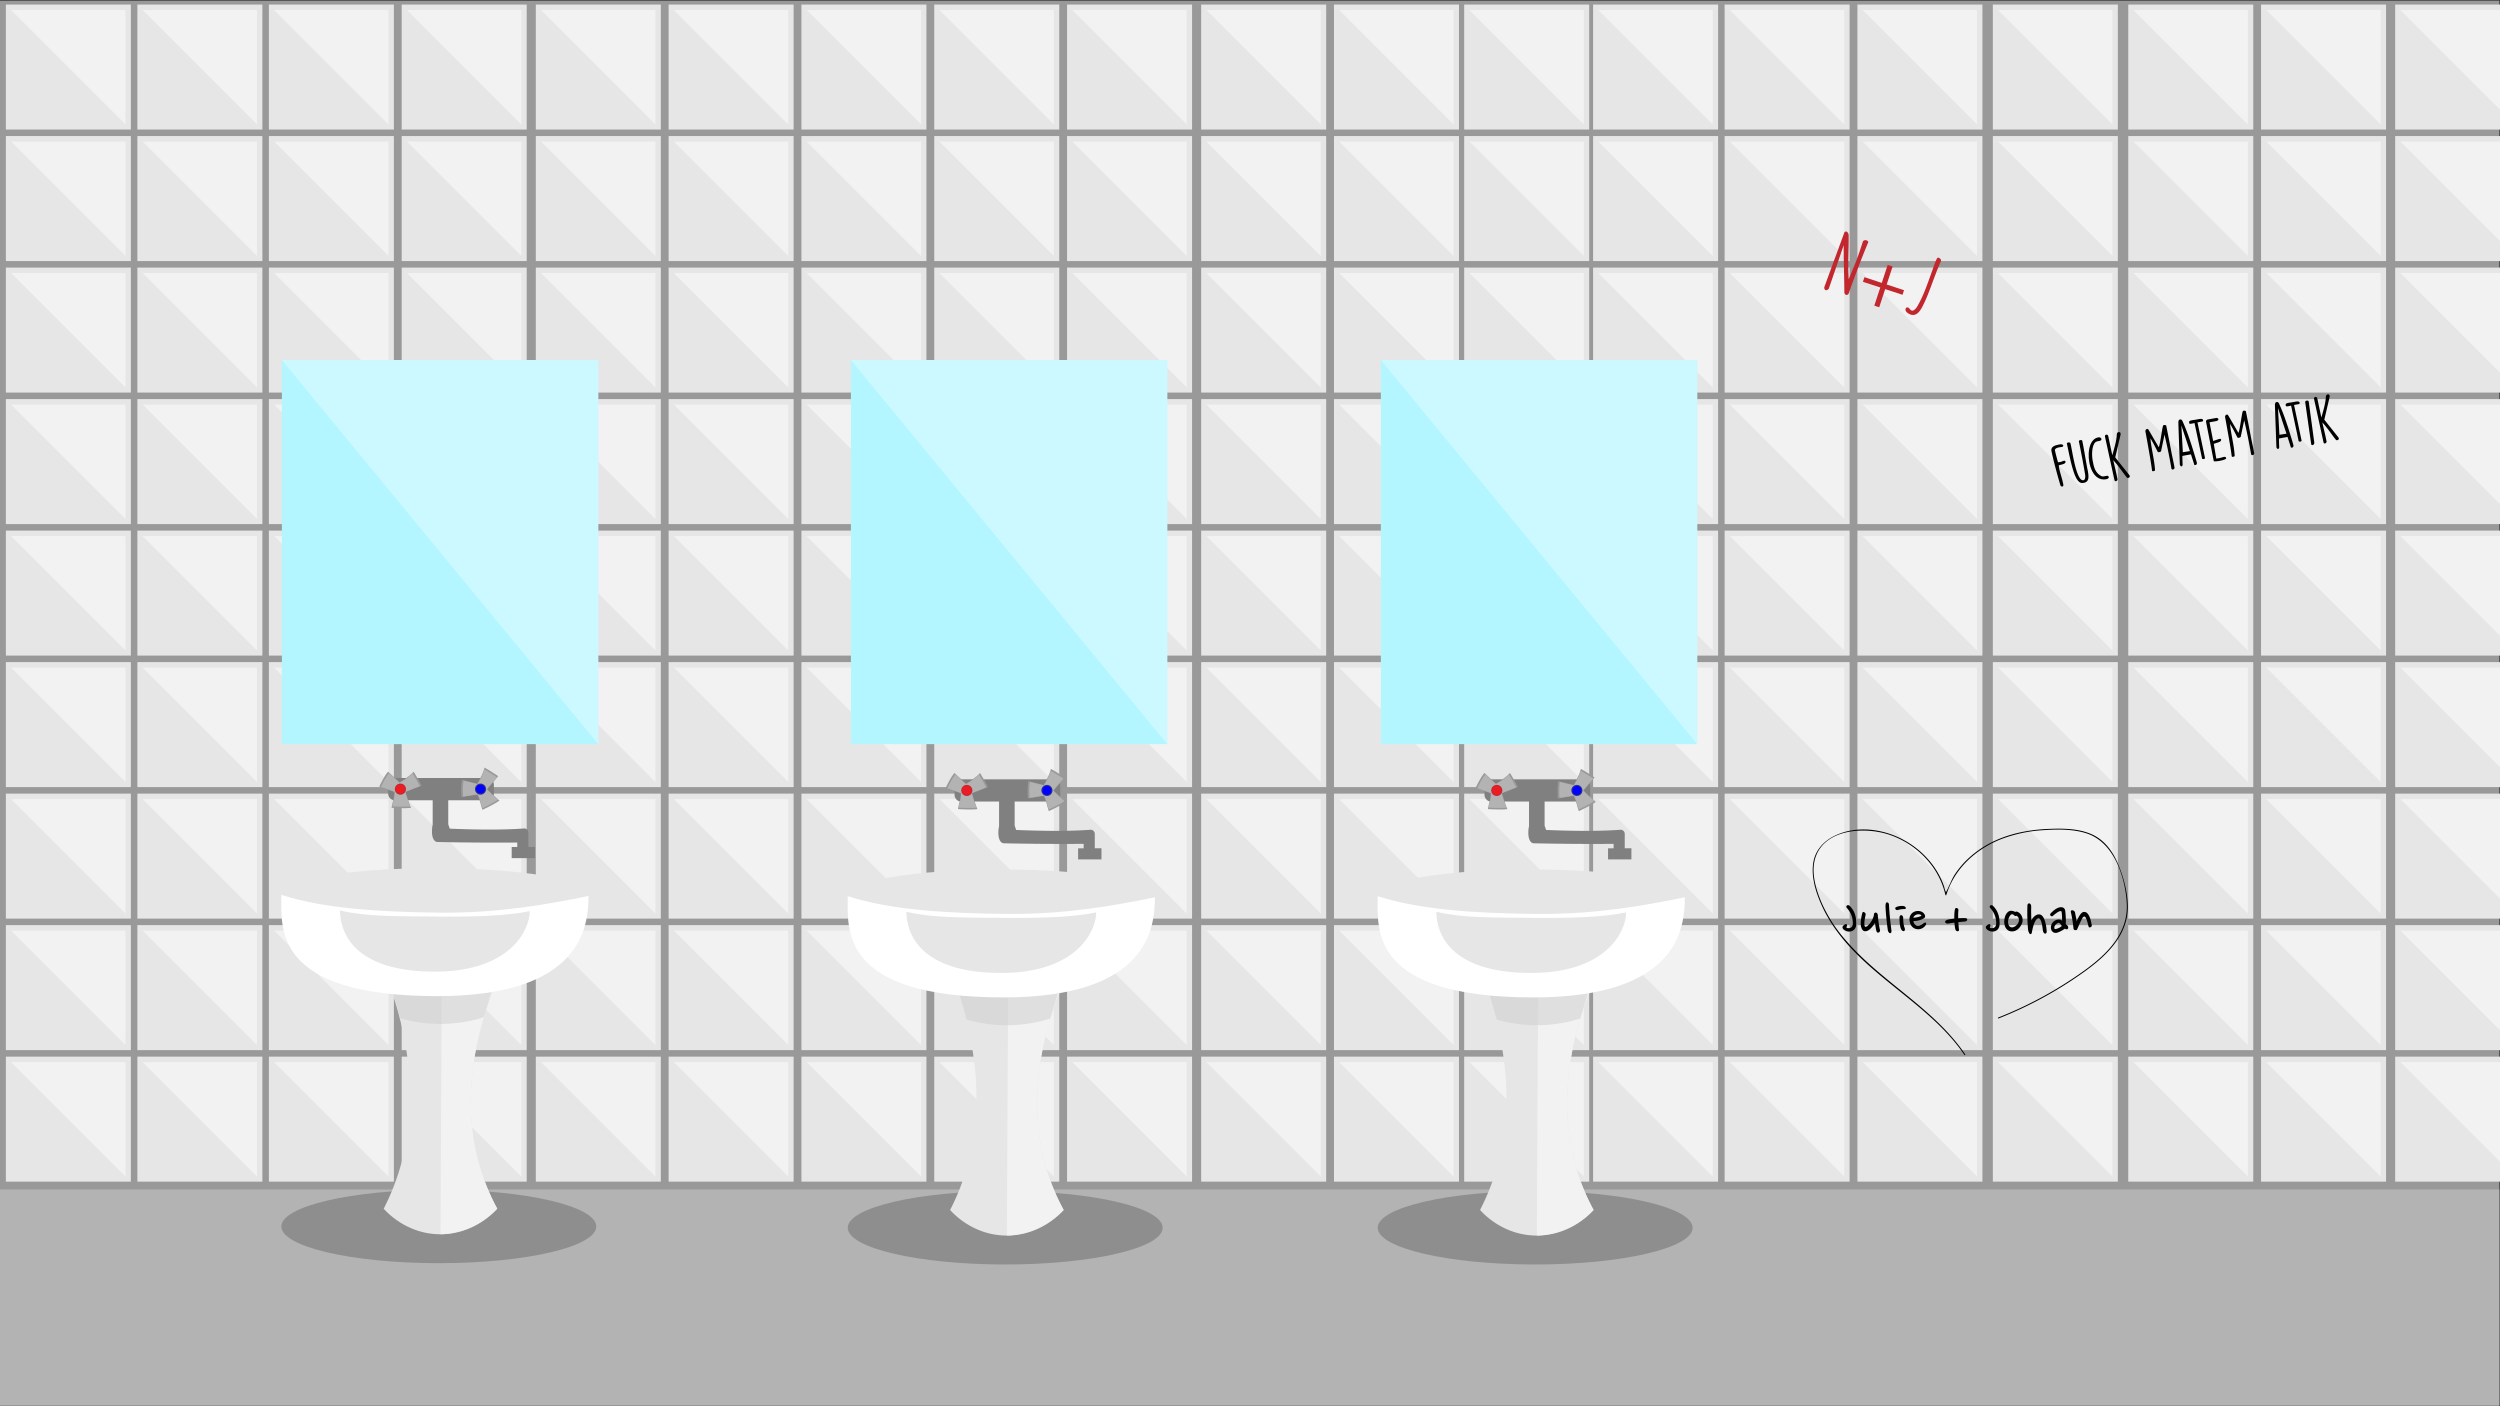 <svg xmlns="http://www.w3.org/2000/svg" width="1920" height="1080" viewBox="0 0 1920 1080"><rect x="0" y="0" width="1920" height="1080" fill="#333333" stroke="none"/><defs><style>.cls-1{fill:#999;}.cls-2{fill:#b3b3b3;}.cls-3{fill:#e6e6e6;}.cls-10,.cls-4,.cls-6{fill:#fff;}.cls-4{opacity:0.47;}.cls-5{fill:#b4f6ff;}.cls-6{opacity:0.32;}.cls-11,.cls-7{fill:gray;}.cls-7{opacity:0.7;}.cls-8{fill:#f2f2f2;}.cls-9{fill:#ccc;opacity:0.49;}.cls-12{fill:#c1272d;}.cls-13{fill:#ed1c24;}.cls-14{fill:#2e3192;}.cls-15{fill:blue;}</style></defs><title>startbaggrund</title><g id="Layer_8" data-name="Layer 8"><rect class="cls-1" x="-0.5" y="0.5" width="1920" height="1079"/><rect class="cls-2" x="-0.5" y="913.5" width="1920" height="166"/><rect class="cls-3" x="4.5" y="3.5" width="96" height="96"/><polygon class="cls-4" points="96.37 95.581 8.473 7.684 96.37 7.684 96.37 95.581"/><rect class="cls-3" x="4.5" y="104.5" width="96" height="96"/><polygon class="cls-4" points="96.37 196.581 8.473 108.684 96.37 108.684 96.37 196.581"/><rect class="cls-3" x="4.5" y="205.5" width="96" height="96"/><polygon class="cls-4" points="96.37 297.581 8.473 209.684 96.37 209.684 96.37 297.581"/><rect class="cls-3" x="4.5" y="306.5" width="96" height="96"/><polygon class="cls-4" points="96.37 398.581 8.473 310.684 96.37 310.684 96.37 398.581"/><rect class="cls-3" x="4.5" y="407.5" width="96" height="96"/><polygon class="cls-4" points="96.37 499.581 8.473 411.684 96.37 411.684 96.37 499.581"/><rect class="cls-3" x="4.5" y="508.5" width="96" height="96"/><polygon class="cls-4" points="96.37 600.581 8.473 512.684 96.37 512.684 96.37 600.581"/><rect class="cls-3" x="4.5" y="609.5" width="96" height="96"/><polygon class="cls-4" points="96.37 701.581 8.473 613.684 96.37 613.684 96.37 701.581"/><rect class="cls-3" x="4.5" y="710.5" width="96" height="96"/><polygon class="cls-4" points="96.37 802.581 8.473 714.684 96.37 714.684 96.37 802.581"/><rect class="cls-3" x="4.5" y="811.5" width="96" height="96"/><polygon class="cls-4" points="96.37 903.581 8.473 815.684 96.37 815.684 96.37 903.581"/><rect class="cls-3" x="105.5" y="3.5" width="96" height="96"/><polygon class="cls-4" points="197.37 95.581 109.473 7.684 197.37 7.684 197.37 95.581"/><rect class="cls-3" x="105.5" y="104.5" width="96" height="96"/><polygon class="cls-4" points="197.37 196.581 109.473 108.684 197.37 108.684 197.37 196.581"/><rect class="cls-3" x="105.5" y="205.5" width="96" height="96"/><polygon class="cls-4" points="197.37 297.581 109.473 209.684 197.37 209.684 197.37 297.581"/><rect class="cls-3" x="105.5" y="306.5" width="96" height="96"/><polygon class="cls-4" points="197.37 398.581 109.473 310.684 197.37 310.684 197.37 398.581"/><rect class="cls-3" x="105.5" y="407.5" width="96" height="96"/><polygon class="cls-4" points="197.37 499.581 109.473 411.684 197.37 411.684 197.37 499.581"/><rect class="cls-3" x="105.5" y="508.5" width="96" height="96"/><polygon class="cls-4" points="197.37 600.581 109.473 512.684 197.37 512.684 197.37 600.581"/><rect class="cls-3" x="105.5" y="609.5" width="96" height="96"/><polygon class="cls-4" points="197.37 701.581 109.473 613.684 197.37 613.684 197.37 701.581"/><rect class="cls-3" x="105.5" y="710.5" width="96" height="96"/><polygon class="cls-4" points="197.37 802.581 109.473 714.684 197.37 714.684 197.37 802.581"/><rect class="cls-3" x="105.5" y="811.5" width="96" height="96"/><polygon class="cls-4" points="197.37 903.581 109.473 815.684 197.37 815.684 197.37 903.581"/><rect class="cls-3" x="206.5" y="3.5" width="96" height="96"/><polygon class="cls-4" points="298.37 95.581 210.473 7.684 298.37 7.684 298.37 95.581"/><rect class="cls-3" x="206.5" y="104.5" width="96" height="96"/><polygon class="cls-4" points="298.37 196.581 210.473 108.684 298.37 108.684 298.37 196.581"/><rect class="cls-3" x="206.5" y="205.5" width="96" height="96"/><polygon class="cls-4" points="298.37 297.581 210.473 209.684 298.37 209.684 298.37 297.581"/><rect class="cls-3" x="206.5" y="306.5" width="96" height="96"/><polygon class="cls-4" points="298.37 398.581 210.473 310.684 298.37 310.684 298.37 398.581"/><rect class="cls-3" x="206.5" y="407.5" width="96" height="96"/><polygon class="cls-4" points="298.37 499.581 210.473 411.684 298.37 411.684 298.37 499.581"/><rect class="cls-3" x="206.5" y="508.5" width="96" height="96"/><polygon class="cls-4" points="298.37 600.581 210.473 512.684 298.37 512.684 298.37 600.581"/><rect class="cls-3" x="206.5" y="609.5" width="96" height="96"/><polygon class="cls-4" points="298.37 701.581 210.473 613.684 298.37 613.684 298.37 701.581"/><rect class="cls-3" x="206.5" y="710.5" width="96" height="96"/><polygon class="cls-4" points="298.37 802.581 210.473 714.684 298.37 714.684 298.37 802.581"/><rect class="cls-3" x="206.5" y="811.5" width="96" height="96"/><polygon class="cls-4" points="298.37 903.581 210.473 815.684 298.37 815.684 298.37 903.581"/><rect class="cls-3" x="308.5" y="3.5" width="96" height="96"/><polygon class="cls-4" points="400.37 95.581 312.473 7.684 400.37 7.684 400.37 95.581"/><rect class="cls-3" x="308.5" y="104.5" width="96" height="96"/><polygon class="cls-4" points="400.37 196.581 312.473 108.684 400.37 108.684 400.37 196.581"/><rect class="cls-3" x="308.5" y="205.5" width="96" height="96"/><polygon class="cls-4" points="400.37 297.581 312.473 209.684 400.37 209.684 400.37 297.581"/><rect class="cls-3" x="308.5" y="306.5" width="96" height="96"/><polygon class="cls-4" points="400.37 398.581 312.473 310.684 400.37 310.684 400.37 398.581"/><rect class="cls-3" x="308.5" y="407.5" width="96" height="96"/><polygon class="cls-4" points="400.37 499.581 312.473 411.684 400.37 411.684 400.37 499.581"/><rect class="cls-3" x="308.5" y="508.5" width="96" height="96"/><polygon class="cls-4" points="400.37 600.581 312.473 512.684 400.37 512.684 400.37 600.581"/><rect class="cls-3" x="308.5" y="609.5" width="96" height="96"/><polygon class="cls-4" points="400.37 701.581 312.473 613.684 400.37 613.684 400.37 701.581"/><rect class="cls-3" x="308.5" y="710.5" width="96" height="96"/><polygon class="cls-4" points="400.37 802.581 312.473 714.684 400.37 714.684 400.37 802.581"/><rect class="cls-3" x="308.5" y="811.5" width="96" height="96"/><polygon class="cls-4" points="400.37 903.581 312.473 815.684 400.37 815.684 400.37 903.581"/><rect class="cls-3" x="411.5" y="3.5" width="96" height="96"/><polygon class="cls-4" points="503.37 95.581 415.473 7.684 503.37 7.684 503.37 95.581"/><rect class="cls-3" x="411.5" y="104.5" width="96" height="96"/><polygon class="cls-4" points="503.37 196.581 415.473 108.684 503.37 108.684 503.37 196.581"/><rect class="cls-3" x="411.5" y="205.5" width="96" height="96"/><polygon class="cls-4" points="503.37 297.581 415.473 209.684 503.37 209.684 503.37 297.581"/><rect class="cls-3" x="411.5" y="306.5" width="96" height="96"/><polygon class="cls-4" points="503.37 398.581 415.473 310.684 503.37 310.684 503.37 398.581"/><rect class="cls-3" x="411.5" y="407.5" width="96" height="96"/><polygon class="cls-4" points="503.37 499.581 415.473 411.684 503.37 411.684 503.37 499.581"/><rect class="cls-3" x="411.5" y="508.5" width="96" height="96"/><polygon class="cls-4" points="503.37 600.581 415.473 512.684 503.37 512.684 503.37 600.581"/><rect class="cls-3" x="411.5" y="609.5" width="96" height="96"/><polygon class="cls-4" points="503.37 701.581 415.473 613.684 503.37 613.684 503.37 701.581"/><rect class="cls-3" x="411.5" y="710.5" width="96" height="96"/><polygon class="cls-4" points="503.37 802.581 415.473 714.684 503.37 714.684 503.37 802.581"/><rect class="cls-3" x="411.5" y="811.5" width="96" height="96"/><polygon class="cls-4" points="503.37 903.581 415.473 815.684 503.37 815.684 503.37 903.581"/><rect class="cls-3" x="513.5" y="3.5" width="96" height="96"/><polygon class="cls-4" points="605.37 95.581 517.473 7.684 605.37 7.684 605.37 95.581"/><rect class="cls-3" x="513.5" y="104.5" width="96" height="96"/><polygon class="cls-4" points="605.37 196.581 517.473 108.684 605.37 108.684 605.37 196.581"/><rect class="cls-3" x="513.5" y="205.5" width="96" height="96"/><polygon class="cls-4" points="605.37 297.581 517.473 209.684 605.37 209.684 605.37 297.581"/><rect class="cls-3" x="513.5" y="306.5" width="96" height="96"/><polygon class="cls-4" points="605.37 398.581 517.473 310.684 605.37 310.684 605.37 398.581"/><rect class="cls-3" x="513.5" y="407.5" width="96" height="96"/><polygon class="cls-4" points="605.37 499.581 517.473 411.684 605.37 411.684 605.37 499.581"/><rect class="cls-3" x="513.5" y="508.5" width="96" height="96"/><polygon class="cls-4" points="605.37 600.581 517.473 512.684 605.37 512.684 605.37 600.581"/><rect class="cls-3" x="513.5" y="609.5" width="96" height="96"/><polygon class="cls-4" points="605.37 701.581 517.473 613.684 605.37 613.684 605.37 701.581"/><rect class="cls-3" x="513.5" y="710.5" width="96" height="96"/><polygon class="cls-4" points="605.37 802.581 517.473 714.684 605.37 714.684 605.37 802.581"/><rect class="cls-3" x="513.5" y="811.5" width="96" height="96"/><polygon class="cls-4" points="605.37 903.581 517.473 815.684 605.37 815.684 605.37 903.581"/><rect class="cls-3" x="615.5" y="3.5" width="96" height="96"/><polygon class="cls-4" points="707.37 95.581 619.473 7.684 707.37 7.684 707.37 95.581"/><rect class="cls-3" x="615.5" y="104.5" width="96" height="96"/><polygon class="cls-4" points="707.37 196.581 619.473 108.684 707.37 108.684 707.37 196.581"/><rect class="cls-3" x="615.5" y="205.5" width="96" height="96"/><polygon class="cls-4" points="707.37 297.581 619.473 209.684 707.37 209.684 707.37 297.581"/><rect class="cls-3" x="615.5" y="306.5" width="96" height="96"/><polygon class="cls-4" points="707.37 398.581 619.473 310.684 707.37 310.684 707.37 398.581"/><rect class="cls-3" x="615.5" y="407.5" width="96" height="96"/><polygon class="cls-4" points="707.37 499.581 619.473 411.684 707.37 411.684 707.37 499.581"/><rect class="cls-3" x="615.5" y="508.5" width="96" height="96"/><polygon class="cls-4" points="707.37 600.581 619.473 512.684 707.37 512.684 707.37 600.581"/><rect class="cls-3" x="615.5" y="609.5" width="96" height="96"/><polygon class="cls-4" points="707.37 701.581 619.473 613.684 707.37 613.684 707.37 701.581"/><rect class="cls-3" x="615.5" y="710.5" width="96" height="96"/><polygon class="cls-4" points="707.37 802.581 619.473 714.684 707.37 714.684 707.37 802.581"/><rect class="cls-3" x="615.5" y="811.5" width="96" height="96"/><polygon class="cls-4" points="707.37 903.581 619.473 815.684 707.37 815.684 707.37 903.581"/><rect class="cls-3" x="717.5" y="3.5" width="96" height="96"/><polygon class="cls-4" points="809.37 95.581 721.473 7.684 809.37 7.684 809.37 95.581"/><rect class="cls-3" x="717.5" y="104.5" width="96" height="96"/><polygon class="cls-4" points="809.37 196.581 721.473 108.684 809.37 108.684 809.37 196.581"/><rect class="cls-3" x="717.5" y="205.5" width="96" height="96"/><polygon class="cls-4" points="809.37 297.581 721.473 209.684 809.37 209.684 809.37 297.581"/><rect class="cls-3" x="717.5" y="306.5" width="96" height="96"/><polygon class="cls-4" points="809.37 398.581 721.473 310.684 809.37 310.684 809.37 398.581"/><rect class="cls-3" x="717.5" y="407.5" width="96" height="96"/><polygon class="cls-4" points="809.37 499.581 721.473 411.684 809.37 411.684 809.37 499.581"/><rect class="cls-3" x="717.5" y="508.5" width="96" height="96"/><polygon class="cls-4" points="809.37 600.581 721.473 512.684 809.37 512.684 809.37 600.581"/><rect class="cls-3" x="717.5" y="609.5" width="96" height="96"/><polygon class="cls-4" points="809.37 701.581 721.473 613.684 809.37 613.684 809.37 701.581"/><rect class="cls-3" x="717.5" y="710.5" width="96" height="96"/><polygon class="cls-4" points="809.37 802.581 721.473 714.684 809.37 714.684 809.37 802.581"/><rect class="cls-3" x="717.5" y="811.5" width="96" height="96"/><polygon class="cls-4" points="809.37 903.581 721.473 815.684 809.37 815.684 809.37 903.581"/><rect class="cls-3" x="819.5" y="3.5" width="96" height="96"/><polygon class="cls-4" points="911.37 95.581 823.473 7.684 911.37 7.684 911.37 95.581"/><rect class="cls-3" x="819.5" y="104.5" width="96" height="96"/><polygon class="cls-4" points="911.37 196.581 823.473 108.684 911.37 108.684 911.37 196.581"/><rect class="cls-3" x="819.5" y="205.5" width="96" height="96"/><polygon class="cls-4" points="911.37 297.581 823.473 209.684 911.37 209.684 911.37 297.581"/><rect class="cls-3" x="819.5" y="306.5" width="96" height="96"/><polygon class="cls-4" points="911.37 398.581 823.473 310.684 911.37 310.684 911.37 398.581"/><rect class="cls-3" x="819.5" y="407.5" width="96" height="96"/><polygon class="cls-4" points="911.37 499.581 823.473 411.684 911.37 411.684 911.37 499.581"/><rect class="cls-3" x="819.5" y="508.5" width="96" height="96"/><polygon class="cls-4" points="911.37 600.581 823.473 512.684 911.37 512.684 911.37 600.581"/><rect class="cls-3" x="819.5" y="609.5" width="96" height="96"/><polygon class="cls-4" points="911.37 701.581 823.473 613.684 911.37 613.684 911.37 701.581"/><rect class="cls-3" x="819.5" y="710.5" width="96" height="96"/><polygon class="cls-4" points="911.37 802.581 823.473 714.684 911.37 714.684 911.37 802.581"/><rect class="cls-3" x="819.5" y="811.5" width="96" height="96"/><polygon class="cls-4" points="911.37 903.581 823.473 815.684 911.37 815.684 911.37 903.581"/><rect class="cls-3" x="922.5" y="3.5" width="96" height="96"/><polygon class="cls-4" points="1014.37 95.581 926.473 7.684 1014.37 7.684 1014.37 95.581"/><rect class="cls-3" x="922.5" y="104.5" width="96" height="96"/><polygon class="cls-4" points="1014.37 196.581 926.473 108.684 1014.37 108.684 1014.37 196.581"/><rect class="cls-3" x="922.5" y="205.5" width="96" height="96"/><polygon class="cls-4" points="1014.37 297.581 926.473 209.684 1014.37 209.684 1014.37 297.581"/><rect class="cls-3" x="922.5" y="306.5" width="96" height="96"/><polygon class="cls-4" points="1014.37 398.581 926.473 310.684 1014.37 310.684 1014.37 398.581"/><rect class="cls-3" x="922.5" y="407.5" width="96" height="96"/><polygon class="cls-4" points="1014.37 499.581 926.473 411.684 1014.37 411.684 1014.37 499.581"/><rect class="cls-3" x="922.5" y="508.5" width="96" height="96"/><polygon class="cls-4" points="1014.37 600.581 926.473 512.684 1014.37 512.684 1014.37 600.581"/><rect class="cls-3" x="922.5" y="609.5" width="96" height="96"/><polygon class="cls-4" points="1014.37 701.581 926.473 613.684 1014.37 613.684 1014.37 701.581"/><rect class="cls-3" x="922.5" y="710.5" width="96" height="96"/><polygon class="cls-4" points="1014.37 802.581 926.473 714.684 1014.37 714.684 1014.37 802.581"/><rect class="cls-3" x="922.5" y="811.5" width="96" height="96"/><polygon class="cls-4" points="1014.37 903.581 926.473 815.684 1014.37 815.684 1014.37 903.581"/><rect class="cls-3" x="1024.5" y="3.5" width="96" height="96"/><polygon class="cls-4" points="1116.37 95.581 1028.473 7.684 1116.37 7.684 1116.37 95.581"/><rect class="cls-3" x="1024.5" y="104.5" width="96" height="96"/><polygon class="cls-4" points="1116.37 196.581 1028.473 108.684 1116.37 108.684 1116.37 196.581"/><rect class="cls-3" x="1024.5" y="205.5" width="96" height="96"/><polygon class="cls-4" points="1116.37 297.581 1028.473 209.684 1116.37 209.684 1116.37 297.581"/><rect class="cls-3" x="1024.5" y="306.5" width="96" height="96"/><polygon class="cls-4" points="1116.37 398.581 1028.473 310.684 1116.37 310.684 1116.37 398.581"/><rect class="cls-3" x="1024.5" y="407.5" width="96" height="96"/><polygon class="cls-4" points="1116.37 499.581 1028.473 411.684 1116.37 411.684 1116.37 499.581"/><rect class="cls-3" x="1024.5" y="508.5" width="96" height="96"/><polygon class="cls-4" points="1116.37 600.581 1028.473 512.684 1116.37 512.684 1116.37 600.581"/><rect class="cls-3" x="1024.5" y="609.5" width="96" height="96"/><polygon class="cls-4" points="1116.37 701.581 1028.473 613.684 1116.37 613.684 1116.37 701.581"/><rect class="cls-3" x="1024.5" y="710.5" width="96" height="96"/><polygon class="cls-4" points="1116.37 802.581 1028.473 714.684 1116.37 714.684 1116.37 802.581"/><rect class="cls-3" x="1024.5" y="811.5" width="96" height="96"/><polygon class="cls-4" points="1116.37 903.581 1028.473 815.684 1116.37 815.684 1116.37 903.581"/><rect class="cls-3" x="1124.5" y="3.5" width="96" height="96"/><polygon class="cls-4" points="1216.37 95.581 1128.473 7.684 1216.37 7.684 1216.37 95.581"/><rect class="cls-3" x="1124.5" y="104.5" width="96" height="96"/><polygon class="cls-4" points="1216.37 196.581 1128.473 108.684 1216.37 108.684 1216.37 196.581"/><rect class="cls-3" x="1124.5" y="205.5" width="96" height="96"/><polygon class="cls-4" points="1216.37 297.581 1128.473 209.684 1216.37 209.684 1216.37 297.581"/><rect class="cls-3" x="1124.5" y="306.5" width="96" height="96"/><polygon class="cls-4" points="1216.37 398.581 1128.473 310.684 1216.37 310.684 1216.37 398.581"/><rect class="cls-3" x="1124.5" y="407.5" width="96" height="96"/><polygon class="cls-4" points="1216.37 499.581 1128.473 411.684 1216.37 411.684 1216.37 499.581"/><rect class="cls-3" x="1124.5" y="508.5" width="96" height="96"/><polygon class="cls-4" points="1216.37 600.581 1128.473 512.684 1216.37 512.684 1216.37 600.581"/><rect class="cls-3" x="1124.5" y="609.5" width="96" height="96"/><polygon class="cls-4" points="1216.37 701.581 1128.473 613.684 1216.37 613.684 1216.37 701.581"/><rect class="cls-3" x="1124.5" y="710.5" width="96" height="96"/><polygon class="cls-4" points="1216.37 802.581 1128.473 714.684 1216.37 714.684 1216.37 802.581"/><rect class="cls-3" x="1124.5" y="811.5" width="96" height="96"/><polygon class="cls-4" points="1216.37 903.581 1128.473 815.684 1216.37 815.684 1216.37 903.581"/><rect class="cls-3" x="1223.5" y="3.5" width="96" height="96"/><polygon class="cls-4" points="1315.37 95.581 1227.473 7.684 1315.37 7.684 1315.37 95.581"/><rect class="cls-3" x="1223.5" y="104.5" width="96" height="96"/><polygon class="cls-4" points="1315.37 196.581 1227.473 108.684 1315.37 108.684 1315.37 196.581"/><rect class="cls-3" x="1223.5" y="205.5" width="96" height="96"/><polygon class="cls-4" points="1315.37 297.581 1227.473 209.684 1315.37 209.684 1315.37 297.581"/><rect class="cls-3" x="1223.5" y="306.5" width="96" height="96"/><polygon class="cls-4" points="1315.37 398.581 1227.473 310.684 1315.37 310.684 1315.37 398.581"/><rect class="cls-3" x="1223.5" y="407.5" width="96" height="96"/><polygon class="cls-4" points="1315.37 499.581 1227.473 411.684 1315.37 411.684 1315.37 499.581"/><rect class="cls-3" x="1223.5" y="508.5" width="96" height="96"/><polygon class="cls-4" points="1315.37 600.581 1227.473 512.684 1315.37 512.684 1315.37 600.581"/><rect class="cls-3" x="1223.5" y="609.5" width="96" height="96"/><polygon class="cls-4" points="1315.37 701.581 1227.473 613.684 1315.37 613.684 1315.37 701.581"/><rect class="cls-3" x="1223.5" y="710.5" width="96" height="96"/><polygon class="cls-4" points="1315.37 802.581 1227.473 714.684 1315.37 714.684 1315.37 802.581"/><rect class="cls-3" x="1223.5" y="811.5" width="96" height="96"/><polygon class="cls-4" points="1315.37 903.581 1227.473 815.684 1315.37 815.684 1315.37 903.581"/><rect class="cls-3" x="1324.5" y="3.5" width="96" height="96"/><polygon class="cls-4" points="1416.37 95.581 1328.473 7.684 1416.37 7.684 1416.37 95.581"/><rect class="cls-3" x="1324.5" y="104.5" width="96" height="96"/><polygon class="cls-4" points="1416.37 196.581 1328.473 108.684 1416.37 108.684 1416.37 196.581"/><rect class="cls-3" x="1324.5" y="205.5" width="96" height="96"/><polygon class="cls-4" points="1416.37 297.581 1328.473 209.684 1416.37 209.684 1416.37 297.581"/><rect class="cls-3" x="1324.5" y="306.5" width="96" height="96"/><polygon class="cls-4" points="1416.37 398.581 1328.473 310.684 1416.37 310.684 1416.37 398.581"/><rect class="cls-3" x="1324.5" y="407.5" width="96" height="96"/><polygon class="cls-4" points="1416.37 499.581 1328.473 411.684 1416.37 411.684 1416.37 499.581"/><rect class="cls-3" x="1324.5" y="508.5" width="96" height="96"/><polygon class="cls-4" points="1416.37 600.581 1328.473 512.684 1416.37 512.684 1416.37 600.581"/><rect class="cls-3" x="1324.5" y="609.5" width="96" height="96"/><polygon class="cls-4" points="1416.37 701.581 1328.473 613.684 1416.37 613.684 1416.37 701.581"/><rect class="cls-3" x="1324.5" y="710.5" width="96" height="96"/><polygon class="cls-4" points="1416.37 802.581 1328.473 714.684 1416.37 714.684 1416.37 802.581"/><rect class="cls-3" x="1324.5" y="811.5" width="96" height="96"/><polygon class="cls-4" points="1416.37 903.581 1328.473 815.684 1416.37 815.684 1416.37 903.581"/><rect class="cls-3" x="1426.5" y="3.5" width="96" height="96"/><polygon class="cls-4" points="1518.37 95.581 1430.473 7.684 1518.37 7.684 1518.37 95.581"/><rect class="cls-3" x="1426.5" y="104.5" width="96" height="96"/><polygon class="cls-4" points="1518.37 196.581 1430.473 108.684 1518.37 108.684 1518.37 196.581"/><rect class="cls-3" x="1426.5" y="205.5" width="96" height="96"/><polygon class="cls-4" points="1518.37 297.581 1430.473 209.684 1518.37 209.684 1518.37 297.581"/><rect class="cls-3" x="1426.5" y="306.5" width="96" height="96"/><polygon class="cls-4" points="1518.37 398.581 1430.473 310.684 1518.37 310.684 1518.37 398.581"/><rect class="cls-3" x="1426.5" y="407.5" width="96" height="96"/><polygon class="cls-4" points="1518.37 499.581 1430.473 411.684 1518.37 411.684 1518.37 499.581"/><rect class="cls-3" x="1426.5" y="508.5" width="96" height="96"/><polygon class="cls-4" points="1518.37 600.581 1430.473 512.684 1518.37 512.684 1518.37 600.581"/><rect class="cls-3" x="1426.5" y="609.5" width="96" height="96"/><polygon class="cls-4" points="1518.37 701.581 1430.473 613.684 1518.37 613.684 1518.37 701.581"/><rect class="cls-3" x="1426.5" y="710.5" width="96" height="96"/><polygon class="cls-4" points="1518.37 802.581 1430.473 714.684 1518.37 714.684 1518.37 802.581"/><rect class="cls-3" x="1426.5" y="811.5" width="96" height="96"/><polygon class="cls-4" points="1518.37 903.581 1430.473 815.684 1518.37 815.684 1518.37 903.581"/><rect class="cls-3" x="1530.5" y="3.5" width="96" height="96"/><polygon class="cls-4" points="1622.37 95.581 1534.473 7.684 1622.37 7.684 1622.37 95.581"/><rect class="cls-3" x="1530.5" y="104.5" width="96" height="96"/><polygon class="cls-4" points="1622.37 196.581 1534.473 108.684 1622.37 108.684 1622.37 196.581"/><rect class="cls-3" x="1530.5" y="205.5" width="96" height="96"/><polygon class="cls-4" points="1622.37 297.581 1534.473 209.684 1622.37 209.684 1622.37 297.581"/><rect class="cls-3" x="1530.5" y="306.5" width="96" height="96"/><polygon class="cls-4" points="1622.37 398.581 1534.473 310.684 1622.37 310.684 1622.37 398.581"/><rect class="cls-3" x="1530.5" y="407.5" width="96" height="96"/><polygon class="cls-4" points="1622.37 499.581 1534.473 411.684 1622.37 411.684 1622.37 499.581"/><rect class="cls-3" x="1530.5" y="508.5" width="96" height="96"/><polygon class="cls-4" points="1622.37 600.581 1534.473 512.684 1622.37 512.684 1622.37 600.581"/><rect class="cls-3" x="1530.5" y="609.5" width="96" height="96"/><polygon class="cls-4" points="1622.37 701.581 1534.473 613.684 1622.37 613.684 1622.37 701.581"/><rect class="cls-3" x="1530.5" y="710.5" width="96" height="96"/><polygon class="cls-4" points="1622.37 802.581 1534.473 714.684 1622.37 714.684 1622.37 802.581"/><rect class="cls-3" x="1530.5" y="811.5" width="96" height="96"/><polygon class="cls-4" points="1622.37 903.581 1534.473 815.684 1622.37 815.684 1622.37 903.581"/><rect class="cls-3" x="1634.5" y="3.5" width="96" height="96"/><polygon class="cls-4" points="1726.37 95.581 1638.473 7.684 1726.37 7.684 1726.37 95.581"/><rect class="cls-3" x="1634.5" y="104.5" width="96" height="96"/><polygon class="cls-4" points="1726.37 196.581 1638.473 108.684 1726.37 108.684 1726.37 196.581"/><rect class="cls-3" x="1634.5" y="205.5" width="96" height="96"/><polygon class="cls-4" points="1726.37 297.581 1638.473 209.684 1726.37 209.684 1726.37 297.581"/><rect class="cls-3" x="1634.5" y="306.5" width="96" height="96"/><polygon class="cls-4" points="1726.37 398.581 1638.473 310.684 1726.37 310.684 1726.37 398.581"/><rect class="cls-3" x="1634.5" y="407.5" width="96" height="96"/><polygon class="cls-4" points="1726.37 499.581 1638.473 411.684 1726.37 411.684 1726.37 499.581"/><rect class="cls-3" x="1634.5" y="508.5" width="96" height="96"/><polygon class="cls-4" points="1726.37 600.581 1638.473 512.684 1726.37 512.684 1726.37 600.581"/><rect class="cls-3" x="1634.5" y="609.5" width="96" height="96"/><polygon class="cls-4" points="1726.37 701.581 1638.473 613.684 1726.37 613.684 1726.37 701.581"/><rect class="cls-3" x="1634.5" y="710.5" width="96" height="96"/><polygon class="cls-4" points="1726.37 802.581 1638.473 714.684 1726.37 714.684 1726.37 802.581"/><rect class="cls-3" x="1634.5" y="811.5" width="96" height="96"/><polygon class="cls-4" points="1726.37 903.581 1638.473 815.684 1726.37 815.684 1726.37 903.581"/><rect class="cls-3" x="1736.5" y="3.5" width="96" height="96"/><polygon class="cls-4" points="1828.37 95.581 1740.473 7.684 1828.37 7.684 1828.37 95.581"/><rect class="cls-3" x="1736.5" y="104.5" width="96" height="96"/><polygon class="cls-4" points="1828.37 196.581 1740.473 108.684 1828.37 108.684 1828.37 196.581"/><rect class="cls-3" x="1736.5" y="205.5" width="96" height="96"/><polygon class="cls-4" points="1828.37 297.581 1740.473 209.684 1828.37 209.684 1828.37 297.581"/><rect class="cls-3" x="1736.5" y="306.5" width="96" height="96"/><polygon class="cls-4" points="1828.37 398.581 1740.473 310.684 1828.37 310.684 1828.37 398.581"/><rect class="cls-3" x="1736.5" y="407.5" width="96" height="96"/><polygon class="cls-4" points="1828.37 499.581 1740.473 411.684 1828.37 411.684 1828.37 499.581"/><rect class="cls-3" x="1736.5" y="508.5" width="96" height="96"/><polygon class="cls-4" points="1828.37 600.581 1740.473 512.684 1828.37 512.684 1828.37 600.581"/><rect class="cls-3" x="1736.5" y="609.5" width="96" height="96"/><polygon class="cls-4" points="1828.37 701.581 1740.473 613.684 1828.37 613.684 1828.37 701.581"/><rect class="cls-3" x="1736.5" y="710.5" width="96" height="96"/><polygon class="cls-4" points="1828.37 802.581 1740.473 714.684 1828.37 714.684 1828.37 802.581"/><rect class="cls-3" x="1736.5" y="811.5" width="96" height="96"/><polygon class="cls-4" points="1828.37 903.581 1740.473 815.684 1828.37 815.684 1828.37 903.581"/><path class="cls-3" d="M1839.5,3.5v96h81V3.5Z"/><polygon class="cls-4" points="1920.5 7.68 1920.5 84.71 1843.47 7.68 1920.5 7.68"/><path class="cls-3" d="M1839.5,104.5v96h81v-96Z"/><polygon class="cls-4" points="1920.5 108.68 1920.5 185.71 1843.47 108.68 1920.5 108.68"/><path class="cls-3" d="M1839.5,205.5v96h81v-96Z"/><polygon class="cls-4" points="1920.5 209.68 1920.5 286.71 1843.47 209.68 1920.5 209.68"/><path class="cls-3" d="M1839.5,306.5v96h81v-96Z"/><polygon class="cls-4" points="1920.5 310.68 1920.5 387.71 1843.47 310.68 1920.5 310.68"/><path class="cls-3" d="M1839.5,407.5v96h81v-96Z"/><polygon class="cls-4" points="1920.5 411.68 1920.5 488.71 1843.47 411.68 1920.5 411.68"/><path class="cls-3" d="M1839.5,508.5v96h81v-96Z"/><polygon class="cls-4" points="1920.5 512.68 1920.5 589.71 1843.47 512.68 1920.5 512.68"/><path class="cls-3" d="M1839.5,609.5v96h81v-96Z"/><polygon class="cls-4" points="1920.5 613.68 1920.5 690.71 1843.47 613.68 1920.5 613.68"/><path class="cls-3" d="M1839.5,710.5v96h81v-96Z"/><polygon class="cls-4" points="1920.5 714.68 1920.5 791.71 1843.47 714.68 1920.5 714.68"/><path class="cls-3" d="M1839.5,811.5v96h81v-96Z"/><polygon class="cls-4" points="1920.5 815.68 1920.5 892.71 1843.47 815.68 1920.5 815.68"/><rect class="cls-5" x="216.5" y="276.5" width="243" height="295"/><polygon class="cls-6" points="459.5 571.5 216.5 276.5 459.5 276.5 459.5 571.5"/><rect class="cls-5" x="653.5" y="276.5" width="243" height="295"/><polygon class="cls-6" points="896.5 571.5 653.5 276.5 896.5 276.5 896.5 571.5"/><ellipse class="cls-7" cx="771.995" cy="942.931" rx="120.934" ry="28.204"/><ellipse class="cls-3" cx="769.003" cy="687.389" rx="117.943" ry="19.657"/><path class="cls-3" d="M816.864,929.256c-2.313,2.618-17.886,19.657-43.587,19.657s-41.275-17.039-43.587-19.657a179.924,179.924,0,0,0,7.692-17.093c22.022-56.666,10.641-112.767-.855-147.856l76.919-1.709c-11.729,30.283-28.096,87.661-5.983,146.146A165.847,165.847,0,0,0,816.864,929.256Z"/><path class="cls-8" d="M816.864,929.256a62.587,62.587,0,0,1-43.587,19.657l.951-185.444,39.217-.872c-11.729,30.283-28.095,87.661-5.983,146.146A165.847,165.847,0,0,0,816.864,929.256Z"/><path class="cls-9" d="M806.608,782.255a111.744,111.744,0,0,1-64.099.855q-2.991-10.256-5.983-20.512h76.064Z"/><path class="cls-10" d="M770.712,766.017c-126.489,0-119.652-52.704-119.652-77.774,31.622,10.256,73.397,13.202,122.216,13.675,44.756.433,83.341-6.531,113.669-12.82C886.946,712.743,881.818,766.017,770.712,766.017Z"/><path class="cls-3" d="M770.047,747.215c-64.716.427-73.942-31.513-73.942-47.006,19.677,4.829,43.157,4.409,73.326,4.701,27.658.268,53.704-.286,72.446-4.172C841.877,715.349,826.693,746.841,770.047,747.215Z"/><path class="cls-11" d="M840.794,651.493V640.378a3.128,3.128,0,0,0-3.375-3.121c-18.775,1.457-43.867.71-56.995.145l-1.166-3.311V615.597h29.87a5.17,5.17,0,0,0,5.17-5.17v-6.753a5.17,5.17,0,0,0-5.17-5.17H738.278a5.17,5.17,0,0,0-5.17,5.17v6.753a5.17,5.17,0,0,0,5.17,5.17h29.016V634.4c-1.077,4.857-.864,12.761,3.54,13.253q14.72.309,29.792.422,16.007.117,31.622,0v3.419h-4.273V660.04h17.948V651.493Z"/><path class="cls-1" d="M750.628,621.388c-4.06.677-14.885,0-14.885,0,.677-4.736,2.03-6.766,2.03-12.179L726.27,605.15c4.06-8.796,6.756-11.502,6.756-11.502l8.806,8.119s7.351-4.081,10.826-8.119c3.383,5.413,6.089,10.826,6.089,10.826l-12.179,4.736A116.903,116.903,0,0,0,750.628,621.388Z"/><path class="cls-2" d="M749.952,620.245c-3.721.62-13.645,0-13.645,0,.62-4.341,1.861-6.202,1.861-11.164q-5.272-1.861-10.544-3.721c3.721-8.063,6.193-10.544,6.193-10.544l8.072,7.442s6.738-3.741,9.924-7.443c3.101,4.962,5.582,9.924,5.582,9.924l-11.164,4.341A107.17,107.17,0,0,0,749.952,620.245Z"/><circle class="cls-12" cx="742.509" cy="607.051" r="4.273"/><circle class="cls-13" cx="742.509" cy="607.051" r="3.419"/><path class="cls-1" d="M818.595,615.828c-3.24,2.537-13.069,7.125-13.069,7.125-1.673-4.482-1.456-6.912-4.047-11.665L789.436,613.23c-.646-9.666.426-13.333.426-13.333l11.618,2.914s4.5-7.102,5.619-12.31c5.561,3.133,10.528,6.59,10.528,6.59l-8.426,9.988A116.909,116.909,0,0,0,818.595,615.828Z"/><path class="cls-2" d="M817.453,615.148c-2.97,2.326-11.98,6.531-11.98,6.531-1.534-4.109-1.335-6.336-3.71-10.693l-11.039,1.78c-.592-8.861.391-12.222.391-12.222l10.65,2.671s4.125-6.51,5.15-11.285c5.098,2.872,9.651,6.041,9.651,6.041l-7.724,9.156A107.158,107.158,0,0,0,817.453,615.148Z"/><circle class="cls-14" cx="804.044" cy="607.051" r="4.273"/><circle class="cls-15" cx="804.044" cy="607.051" r="3.419"/><rect class="cls-5" x="1060.5" y="276.5" width="243" height="295"/><polygon class="cls-6" points="1303.5 571.5 1060.5 276.5 1303.5 276.5 1303.5 571.5"/><ellipse class="cls-7" cx="1178.995" cy="942.931" rx="120.934" ry="28.204"/><ellipse class="cls-3" cx="1176.003" cy="687.389" rx="117.943" ry="19.657"/><path class="cls-3" d="M1223.864,929.256c-2.313,2.618-17.886,19.657-43.587,19.657s-41.275-17.039-43.587-19.657a179.924,179.924,0,0,0,7.692-17.093c22.022-56.666,10.641-112.767-.855-147.856l76.919-1.709c-11.729,30.283-28.096,87.661-5.983,146.146A165.847,165.847,0,0,0,1223.864,929.256Z"/><path class="cls-8" d="M1223.864,929.256a62.587,62.587,0,0,1-43.587,19.657l.951-185.444,39.217-.872c-11.729,30.283-28.095,87.661-5.983,146.146A165.847,165.847,0,0,0,1223.864,929.256Z"/><path class="cls-9" d="M1213.608,782.255a111.744,111.744,0,0,1-64.099.855q-2.991-10.256-5.983-20.512h76.064Z"/><path class="cls-10" d="M1177.713,766.017c-126.489,0-119.652-52.704-119.652-77.774,31.622,10.256,73.397,13.202,122.216,13.675,44.756.433,83.341-6.531,113.669-12.82C1293.946,712.743,1288.818,766.017,1177.713,766.017Z"/><path class="cls-3" d="M1177.047,747.215c-64.716.427-73.942-31.513-73.942-47.006,19.677,4.829,43.157,4.409,73.326,4.701,27.658.268,53.704-.286,72.446-4.172C1248.877,715.349,1233.693,746.841,1177.047,747.215Z"/><path class="cls-11" d="M1247.794,651.493V640.378a3.128,3.128,0,0,0-3.375-3.121c-18.775,1.457-43.867.71-56.995.145l-1.166-3.311V615.597h29.87a5.17,5.17,0,0,0,5.17-5.17v-6.753a5.17,5.17,0,0,0-5.17-5.17h-70.851a5.17,5.17,0,0,0-5.17,5.17v6.753a5.17,5.17,0,0,0,5.17,5.17h29.016V634.4c-1.077,4.857-.864,12.761,3.54,13.253q14.72.309,29.792.422,16.007.117,31.622,0v3.419h-4.273V660.04h17.948V651.493Z"/><path class="cls-1" d="M1157.628,621.388c-4.06.677-14.885,0-14.885,0,.677-4.736,2.03-6.766,2.03-12.179l-11.502-4.06c4.06-8.796,6.756-11.502,6.756-11.502l8.806,8.119s7.351-4.081,10.826-8.119c3.383,5.413,6.089,10.826,6.089,10.826l-12.179,4.736A116.903,116.903,0,0,0,1157.628,621.388Z"/><path class="cls-2" d="M1156.951,620.245c-3.721.62-13.645,0-13.645,0,.62-4.341,1.861-6.202,1.861-11.164q-5.272-1.861-10.544-3.721c3.721-8.063,6.193-10.544,6.193-10.544l8.072,7.442s6.738-3.741,9.924-7.443c3.101,4.962,5.582,9.924,5.582,9.924l-11.164,4.341A107.17,107.17,0,0,0,1156.951,620.245Z"/><circle class="cls-12" cx="1149.509" cy="607.051" r="4.273"/><circle class="cls-13" cx="1149.509" cy="607.051" r="3.419"/><path class="cls-1" d="M1225.595,615.828c-3.24,2.537-13.069,7.125-13.069,7.125-1.673-4.482-1.456-6.912-4.047-11.665l-12.042,1.941c-.646-9.666.426-13.333.426-13.333l11.618,2.914s4.5-7.102,5.619-12.31c5.561,3.133,10.528,6.59,10.528,6.59l-8.426,9.988A116.909,116.909,0,0,0,1225.595,615.828Z"/><path class="cls-2" d="M1224.453,615.148c-2.97,2.326-11.98,6.531-11.98,6.531-1.534-4.109-1.335-6.336-3.71-10.693l-11.039,1.78c-.592-8.861.391-12.222.391-12.222l10.65,2.671s4.125-6.51,5.15-11.285c5.098,2.872,9.651,6.041,9.651,6.041l-7.724,9.156A107.158,107.158,0,0,0,1224.453,615.148Z"/><circle class="cls-14" cx="1211.044" cy="607.051" r="4.273"/><circle class="cls-15" cx="1211.044" cy="607.051" r="3.419"/><ellipse class="cls-7" cx="336.995" cy="941.931" rx="120.934" ry="28.204"/><ellipse class="cls-3" cx="334.003" cy="686.389" rx="117.943" ry="19.657"/><path class="cls-3" d="M381.864,928.256c-2.313,2.618-17.886,19.657-43.587,19.657s-41.275-17.039-43.587-19.657a179.924,179.924,0,0,0,7.692-17.093c22.022-56.666,10.641-112.767-.855-147.856l76.919-1.709c-11.729,30.283-28.096,87.661-5.983,146.146A165.847,165.847,0,0,0,381.864,928.256Z"/><path class="cls-8" d="M381.864,928.256a62.587,62.587,0,0,1-43.587,19.657l.951-185.444,39.217-.872c-11.729,30.283-28.095,87.661-5.983,146.146A165.847,165.847,0,0,0,381.864,928.256Z"/><path class="cls-9" d="M371.608,781.255a111.744,111.744,0,0,1-64.099.855q-2.991-10.256-5.983-20.512h76.064Z"/><path class="cls-10" d="M335.712,765.017c-126.489,0-119.652-52.704-119.652-77.774,31.622,10.256,73.397,13.202,122.216,13.675,44.756.433,83.341-6.531,113.669-12.82C451.946,711.743,446.818,765.017,335.712,765.017Z"/><path class="cls-3" d="M335.047,746.215c-64.716.427-73.942-31.513-73.942-47.006,19.677,4.829,43.157,4.409,73.326,4.701,27.658.268,53.704-.286,72.446-4.172C406.877,714.349,391.693,745.841,335.047,746.215Z"/><path class="cls-11" d="M405.794,650.493V639.378a3.128,3.128,0,0,0-3.375-3.121c-18.775,1.457-43.867.71-56.995.145l-1.166-3.311V614.597h29.87a5.17,5.17,0,0,0,5.17-5.17v-6.753a5.17,5.17,0,0,0-5.17-5.17H303.278a5.17,5.17,0,0,0-5.17,5.17v6.753a5.17,5.17,0,0,0,5.17,5.17h29.016V633.4c-1.077,4.857-.864,12.761,3.54,13.253q14.72.309,29.792.422,16.007.117,31.622,0v3.419h-4.273V659.04h17.948V650.493Z"/><path class="cls-1" d="M315.628,620.388c-4.06.677-14.885,0-14.885,0,.677-4.736,2.03-6.766,2.03-12.179L291.27,604.15c4.06-8.796,6.756-11.502,6.756-11.502l8.806,8.119s7.351-4.081,10.826-8.119c3.383,5.413,6.089,10.826,6.089,10.826l-12.179,4.736A116.903,116.903,0,0,0,315.628,620.388Z"/><path class="cls-2" d="M314.952,619.245c-3.721.62-13.645,0-13.645,0,.62-4.341,1.861-6.202,1.861-11.164q-5.272-1.861-10.544-3.721c3.721-8.063,6.193-10.544,6.193-10.544l8.072,7.442s6.738-3.741,9.924-7.443c3.101,4.962,5.582,9.924,5.582,9.924l-11.164,4.341A107.17,107.17,0,0,0,314.952,619.245Z"/><circle class="cls-12" cx="307.509" cy="606.051" r="4.273"/><circle class="cls-13" cx="307.509" cy="606.051" r="3.419"/><path class="cls-1" d="M383.595,614.828c-3.24,2.537-13.069,7.125-13.069,7.125-1.673-4.482-1.456-6.912-4.047-11.665L354.436,612.23c-.646-9.666.426-13.333.426-13.333l11.618,2.914s4.5-7.102,5.619-12.31c5.561,3.133,10.528,6.59,10.528,6.59l-8.426,9.988A116.909,116.909,0,0,0,383.595,614.828Z"/><path class="cls-2" d="M382.453,614.148c-2.97,2.326-11.98,6.531-11.98,6.531-1.534-4.109-1.335-6.336-3.71-10.693l-11.039,1.78c-.592-8.861.391-12.222.391-12.222l10.65,2.671s4.125-6.51,5.15-11.285c5.098,2.872,9.651,6.041,9.651,6.041l-7.724,9.156A107.158,107.158,0,0,0,382.453,614.148Z"/><circle class="cls-14" cx="369.044" cy="606.051" r="4.273"/><circle class="cls-15" cx="369.044" cy="606.051" r="3.419"/><path class="cls-12" d="M1416.527,178.403c1.817-1.753,2.905.693,3.223,1.711.206,11.295-.766,22.398.072,34.357l3.297-8.055c3.087-7.21,5.256-13.612,7.636-21.055a2.298,2.298,0,0,1,2.723-.737,1.833,1.833,0,0,1,1.399,1.308c-5.241,12.377-10.164,25.773-15.028,39.187l-.31.747a2.435,2.435,0,0,1-1.782.655,2.847,2.847,0,0,1-1.281-1.661c-.034-12.217-.617-24.353-.513-36.59l-11.444,33.446c-2.361,2.619-3.9.35-3.379-1.437Z"/><path class="cls-12" d="M1453.525,204.655,1448.977,218.5l13.314,4.374-1.161,3.535-13.315-4.374-4.587,13.962-3.77-1.238,4.587-13.963-13.314-4.374,1.161-3.535,13.315,4.374,4.549-13.845Z"/><path class="cls-12" d="M1465.641,236.31c1.022.467,1.36,1.818,2.539,2.205,1.59.522,3.58-1.957,4.203-3.058,5.12-8.631,8.176-18.332,11.878-28.408a75.828,75.828,0,0,1,2.966-7.837c.447-.767.719-1.591,1.662-1.282.962.447,2.182,1.304,1.736,2.659-5.088,11.318-8.818,24.061-13.23,32.924-2.003,4.107-4.841,9.767-10.024,8.063a4.321,4.321,0,0,1-.806-.33c-1.533-.7-3.657-2.181-3.019-4.125l.116-.353C1464.07,235.926,1464.952,236.02,1465.641,236.31Z"/><path d="M1575.52,346.411c-.398-2.209.787-3.809,4.299-4.666,1.084-.195,4.332-1.273,4.74.486.109.607-.553.904-1.022,1.034-1.307.191-5.732.452-5.31,2.791l.062.347c.682,2.784,1.524,6.209,2.272,8.623a15.247,15.247,0,0,0,2.434-.394c.685-.169,3.017-1.618,3.298-.059.367,2.035-4.238,2.285-5.164,2.854.506,4.783,2.482,9.3,3.478,14.576l.031.173c.336,1.863-1.726,1.832-2.221.58-1.285-4.151-5.144-17.854-6.883-26.259Z"/><path d="M1600.312,370.824a10.165,10.165,0,0,1-1.056.102c-5.442.311-8.208-12.784-11.376-27.863l-.469-2.106-.039-.216c-.172-.953,2.131-1.323,2.591-.512.962,1.123,4.143,29.66,10.076,28.589,1.516-.274,1.547-2.828,1.379-4.006-.839-5.393-3.105-17.46-4.829-25.779.09-.731.334-.865,1.113-1.006.693-.125,1.324-.104,1.5.624,1.593,7.582,2.636,15.354,4.29,23.283C1604.086,365.717,1604.816,370.012,1600.312,370.824Z"/><path d="M1613.904,337.115c.273,1.516-2.293,1.666-2.899,1.775l-.26.047c-4.2.758-4.493,9.799-3.61,14.692,1,5.543,2.059,9.422,6.439,11.896,2.144,1.224,4.713-.895,5.573.157,1.14,1.359-.369,2.168-1.755,2.418-9.87,1.558-13.737-11.205-13.269-20.009.227-4.691,1.825-11.196,7.455-12.212C1612.488,335.716,1613.725,336.119,1613.904,337.115Z"/><path d="M1616.619,335.329a1.214,1.214,0,0,1,.986-1.475c.865-.156,1.35.293,1.596,1.411l3.043,14.387c1.661-5.666,2.998-10.647,3.382-14.472.126-1.275-.143-3.015,1.417-3.297.605-.109,1.822-.06,1.559,1.954L1624.509,351.3l10.81,13.566a1.298,1.298,0,0,1-.731,2.144c-.562.102-.779.141-1.228-.36-3.215-3.936-6.584-9.23-10.342-13.203l.062.346c.359,1.992,2.203,8.993,3.188,14.45-.265,1.255-1.998,2.06-2.397.343Z"/><path d="M1662.357,333.829l-2.599,12.363c.07.882-1.95,1.335-2.367,1.008a2.8,2.8,0,0,1-.397-.465c-1.782-3.435-3.427-6.85-5.496-10.143.732,8.275,3.142,16.426,3.562,24.711a2.155,2.155,0,0,1-1.288.545c-.909.164-.904-.06-1.053-.883-.25-1.386-.024-2.365-5.04-29.676-.235-1.299,1.577-2.655,2.354-1.32l7.894,13.511c.998-1.655,2.57-14.504,3.233-16.278.277-.945,1.252-.986,2.469-.446.043-.008,2.838,14.244,3.982,20.343.739,3.847,1.683,7.835,2.386,11.733a1.403,1.403,0,0,1-1.077,1.714c-.693.125-.896-.017-1.281-.663C1666.191,351.113,1664.361,342.455,1662.357,333.829Z"/><path d="M1676.246,350.104l-.214.307.146,5.027c.03.665.411,2.519-.847,2.746-.56.102-1.155-.954-1.233-1.388-1.159-32.21-1.132-32.304-1.132-32.304.066-.862.15-2.129,1.234-2.324a1.644,1.644,0,0,1,1.459.407l.511.847c4.302,9.464,7.308,19.43,10.319,29.44l.77,2.767c.007.044-.036.052-.028.095-.155.877-.266,1.255-1.089,1.403l-.13.023c-.26.047-.692.125-.79-.17l-2.567-8.033Zm.165-2.802,5.437-.847-6.551-19.701Z"/><path d="M1685.378,324.891c-2.653.657-3.874.833-4.094.112-.179-1.487-.274-2.008,4.278-2.56l3.637-.656c.961-.128,2.588-.288,2.814.968a.983.983,0,0,1-.719.98l-3.637.656,5.783,27.351c.07.39-.757.763-1.016.81-.261.047-1.166-.014-1.236-.403Z"/><path d="M1694.242,323.962a1.622,1.622,0,0,1,1.242-1.79l6.842-1.235a2.425,2.425,0,0,1,1.326.656.388.388,0,0,1,.083.209c.156.865-.943,1.466-1.637,1.591l-5.196.938,2.811,14.339,4.552-1.537.217-.039c2.035-.368,1.615,1.765-.07,2.337l-4.214,1.431,1.909,11.327c.399-.027,1.871-.293,2.26-.363,2.901-.523,4.845-1.903,5.335.066.351,1.457-9.381,3.034-9.529,2.211Z"/><path d="M1723.541,322.79l-2.598,12.364c.069.881-1.95,1.335-2.368,1.008a2.821,2.821,0,0,1-.397-.465c-1.782-3.435-3.426-6.85-5.496-10.143.732,8.274,3.142,16.426,3.562,24.711a2.155,2.155,0,0,1-1.287.545c-.909.164-.905-.06-1.054-.883-.25-1.386-.023-2.365-5.04-29.676-.235-1.299,1.577-2.655,2.354-1.32l7.894,13.511c.998-1.656,2.57-14.504,3.233-16.279.277-.944,1.252-.986,2.469-.445.043-.008,2.838,14.244,3.982,20.343.74,3.847,1.683,7.835,2.386,11.733a1.402,1.402,0,0,1-1.077,1.714c-.691.125-.896-.017-1.281-.663C1727.376,340.074,1725.545,331.416,1723.541,322.79Z"/><path d="M1750.419,336.721l-.214.307.147,5.027c.03.665.409,2.519-.847,2.746-.562.102-1.155-.954-1.233-1.388-1.161-32.21-1.132-32.304-1.132-32.304.066-.862.15-2.129,1.233-2.324a1.647,1.647,0,0,1,1.46.407l.51.847c4.303,9.464,7.308,19.43,10.32,29.44l.77,2.767c.007.044-.037.051-.029.095-.155.877-.266,1.255-1.088,1.403l-.13.024c-.261.047-.692.125-.791-.17l-2.567-8.033Zm.165-2.802,5.438-.847-6.551-19.701Z"/><path d="M1759.553,311.508c-2.654.657-3.874.833-4.094.112-.18-1.488-.274-2.008,4.277-2.56l3.639-.656c.959-.129,2.587-.288,2.812.968a.982.982,0,0,1-.718.98l-3.638.656,5.784,27.352c.07.39-.757.763-1.017.81s-1.165-.014-1.235-.403Z"/><path d="M1770.383,308.838c.146-.921.355-1.003,1.264-1.167,1.258-.227,1.359.336,1.586,1.593.024.129.081.7.097.787l4.045,29.856c.258,1.922-2.138,2.533-2.364,1.277Z"/><path d="M1777.178,306.36a1.213,1.213,0,0,1,.986-1.475c.865-.156,1.349.292,1.596,1.411l3.042,14.387c1.661-5.667,2.999-10.647,3.382-14.472.127-1.275-.143-3.016,1.417-3.297.606-.109,1.823-.061,1.56,1.954l-4.093,17.463,10.81,13.566a1.298,1.298,0,0,1-.73,2.144c-.565.102-.779.141-1.228-.36-3.215-3.936-6.584-9.23-10.342-13.203l.062.346c.359,1.992,2.204,8.993,3.189,14.45-.266,1.255-1.999,2.06-2.398.343Z"/><path d="M1425.538,710.564a5.318,5.318,0,0,1-.815,2.486,5.125,5.125,0,0,1-1.694,1.628,5.553,5.553,0,0,1-2.243.726,6.124,6.124,0,0,1-2.42-.22,5.162,5.162,0,0,1-1.122-.44,6.959,6.959,0,0,1-1.1-.704,3.353,3.353,0,0,1-.814-.902,1.846,1.846,0,0,1-.265-1.122,1.35,1.35,0,0,1,.462-.946q.463-.462.858-.815a7.585,7.585,0,0,1,.968-.484.876.876,0,0,1,1.013.264,1.29,1.29,0,0,1,.109,1.1q-.198.528-.33.924-.176.485.44.66a3.832,3.832,0,0,0,1.452.088,2.809,2.809,0,0,0,1.98-.814,3.589,3.589,0,0,0,.858-1.826,8.621,8.621,0,0,0,.065-2.398q-.132-1.297-.352-2.53a15.725,15.725,0,0,0-1.562-4.224,17.83,17.83,0,0,0-2.485-3.52,2.153,2.153,0,0,1-.55-.99,1.055,1.055,0,0,1,.374-.99,1.487,1.487,0,0,1,1.188-.352,2.76,2.76,0,0,1,1.012.572,15.796,15.796,0,0,1,3.916,6.138A21.333,21.333,0,0,1,1425.538,710.564Z"/><path d="M1432.797,702.557q-.264,1.188-.528,2.618t-.374,2.75a12.842,12.842,0,0,0,0,2.376,2.442,2.442,0,0,0,.551,1.496,2.233,2.233,0,0,0,1.716-.638,11.549,11.549,0,0,0,1.892-1.958,18.465,18.465,0,0,0,1.672-2.574,12.923,12.923,0,0,0,1.057-2.442c.116-.352.22-.718.308-1.1a5.267,5.267,0,0,0,.132-1.188.894.894,0,0,1,.462-.682,1.918,1.918,0,0,1,.77-.374.83.83,0,0,1,.506.088,1.849,1.849,0,0,1,.528.374,3.009,3.009,0,0,1,.44.572,1.312,1.312,0,0,1,.198.682q.088,1.32.264,2.904t.418,3.168q.242,1.584.506,3.08t.528,2.684a1.372,1.372,0,0,1-.264,1.1,1.606,1.606,0,0,1-.88.748,1.315,1.315,0,0,1-.815-.088,1.215,1.215,0,0,1-.638-.704,12.512,12.512,0,0,1-.418-1.518q-.198-.902-.352-1.892t-.285-1.892q-.133-.901-.177-1.518a21.459,21.459,0,0,1-1.562,2.398,17.592,17.592,0,0,1-1.937,2.2,8.615,8.615,0,0,1-2.155,1.54,4.118,4.118,0,0,1-2.311.418q-1.761-.22-2.684-3.3a9.347,9.347,0,0,1-.33-2.728,25.083,25.083,0,0,1,.22-2.97q.198-1.474.484-2.794t.506-2.156a1.454,1.454,0,0,1,.352-.638.596.596,0,0,1,.616-.198,2.139,2.139,0,0,1,1.21.792A1.493,1.493,0,0,1,1432.797,702.557Z"/><path d="M1450.748,694.989q.22,4.796.748,9.922t1.143,9.79q.133,1.937-1.056,1.98a.879.879,0,0,1-.528-.198,2.274,2.274,0,0,1-.483-.506,6.909,6.909,0,0,1-.418-.66,1.966,1.966,0,0,1-.242-.616q-.353-2.244-.66-4.752t-.55-5.038q-.243-2.53-.418-4.95-.177-2.419-.22-4.444a8.62,8.62,0,0,1,.308-1.782.84.84,0,0,1,.924-.682,1.253,1.253,0,0,1,1.078.594A2.887,2.887,0,0,1,1450.748,694.989Z"/><path d="M1463.641,697.628a.598.598,0,0,1-.616.484q-.529.044-.88.044a20.517,20.517,0,0,0-4.708.748,1.464,1.464,0,0,1-1.145-.132,1.496,1.496,0,0,1-.748-1.232.711.711,0,0,1,.265-.572,3.15,3.15,0,0,1,.616-.396,7.77,7.77,0,0,1,1.363-.462,11.968,11.968,0,0,1,1.606-.286,11.409,11.409,0,0,1,1.562-.066,5.433,5.433,0,0,1,1.232.154,2.581,2.581,0,0,1,1.122.66A1.211,1.211,0,0,1,1463.641,697.628Zm-1.013,14.652a4.024,4.024,0,0,1,.33,1.518,1.184,1.184,0,0,1-.462,1.122,1.148,1.148,0,0,1-1.319-.044,2.753,2.753,0,0,1-1.057-1.188,8.341,8.341,0,0,1-.748-2.266q-.264-1.341-.396-2.662t-.154-2.464q-.022-1.143-.021-1.716a2.588,2.588,0,0,1,.351-1.144,1.157,1.157,0,0,1,.792-.616,1.615,1.615,0,0,1,1.276.726,2.65,2.65,0,0,1,.44,1.694q0,.792.044,1.76t.176,1.936c.089.645.19,1.269.309,1.87A6.58,6.58,0,0,0,1462.628,712.281Z"/><path d="M1477.544,705.241a15.303,15.303,0,0,1-3.696,1.562,15.876,15.876,0,0,1-4.268.55,3.92,3.92,0,0,0,.88,2.442,3.172,3.172,0,0,0,1.98,1.078,4.693,4.693,0,0,0,1.431-.044,5.876,5.876,0,0,0,1.363-.418,7.906,7.906,0,0,0,1.166-.638,8.329,8.329,0,0,0,.925-.704,1.985,1.985,0,0,1,.836-.462,1.143,1.143,0,0,1,.659-.022q.617.221.44,1.32a6.737,6.737,0,0,1-2.024,2.398,6.61,6.61,0,0,1-2.947,1.254,6.535,6.535,0,0,1-2.904-.132,6.069,6.069,0,0,1-2.684-1.54,6.762,6.762,0,0,1-1.54-2.376,10.337,10.337,0,0,1-.66-2.816,6.638,6.638,0,0,1,.242-2.596,6.108,6.108,0,0,1,1.166-2.178,6.367,6.367,0,0,1,1.98-1.562,6.8,6.8,0,0,1,2.772-.704,6.156,6.156,0,0,1,3.432.704,4.623,4.623,0,0,1,2.156,2.332,2.317,2.317,0,0,1,.197,1.452A1.914,1.914,0,0,1,1477.544,705.241Zm-5.06-2.992a4.748,4.748,0,0,0-.945.308,4.161,4.161,0,0,0-.924.55,4.502,4.502,0,0,0-.748.748,1.716,1.716,0,0,0-.374.946,11.505,11.505,0,0,0,1.649-.132c.601-.088,1.188-.198,1.76-.33a13.464,13.464,0,0,0,1.584-.462,6.191,6.191,0,0,0,1.21-.572,1.692,1.692,0,0,0-1.298-1.034A4.959,4.959,0,0,0,1472.483,702.249Z"/><path d="M1504.473,713.865a1.502,1.502,0,0,1-.198.99.716.716,0,0,1-.594.33,1.826,1.826,0,0,1-1.364-.418,2.852,2.852,0,0,1-.616-1.078q-.264-1.188-.44-2.508t-.265-2.596q-1.673.221-3.036.418-1.364.199-1.848.286a2.133,2.133,0,0,1-1.474-.286,1.467,1.467,0,0,1-.815-1.078,1.162,1.162,0,0,1,.727-1.012,9.543,9.543,0,0,1,1.342-.616,21.026,21.026,0,0,1,2.156-.418q1.32-.198,2.859-.374-.044-2.508.11-4.422a12.952,12.952,0,0,1,.374-2.574q.176-1.012.836-1.122a1.307,1.307,0,0,1,.968.11,3.286,3.286,0,0,1,.638.638.83.83,0,0,1,.242.594q-.176,1.673-.197,3.278-.023,1.607.021,3.234,1.54-.088,2.992-.132a25.82,25.82,0,0,1,2.64.044q1.408.089,1.276,1.276a1.194,1.194,0,0,1-.638.902,2.778,2.778,0,0,1-1.343.418q-1.012.089-2.244.198t-2.596.286q.088,1.409.22,2.816Q1504.341,712.458,1504.473,713.865Z"/><path d="M1535.625,710.564a5.318,5.318,0,0,1-.815,2.486,5.125,5.125,0,0,1-1.694,1.628,5.553,5.553,0,0,1-2.243.726,6.124,6.124,0,0,1-2.42-.22,5.161,5.161,0,0,1-1.122-.44,6.955,6.955,0,0,1-1.101-.704,3.355,3.355,0,0,1-.814-.902,1.846,1.846,0,0,1-.265-1.122,1.349,1.349,0,0,1,.462-.946q.463-.462.858-.815a7.577,7.577,0,0,1,.968-.484.876.876,0,0,1,1.013.264,1.29,1.29,0,0,1,.109,1.1q-.198.528-.33.924-.176.485.44.66a3.832,3.832,0,0,0,1.452.088,2.809,2.809,0,0,0,1.98-.814,3.588,3.588,0,0,0,.858-1.826,8.621,8.621,0,0,0,.065-2.398q-.132-1.297-.351-2.53a15.732,15.732,0,0,0-1.562-4.224,17.834,17.834,0,0,0-2.485-3.52,2.154,2.154,0,0,1-.55-.99,1.055,1.055,0,0,1,.374-.99,1.487,1.487,0,0,1,1.188-.352,2.76,2.76,0,0,1,1.012.572,15.798,15.798,0,0,1,3.916,6.138A21.335,21.335,0,0,1,1535.625,710.564Z"/><path d="M1549.22,700.225a5.651,5.651,0,0,1,2.223,1.452,6.993,6.993,0,0,1,1.386,2.178,7.738,7.738,0,0,1,.55,2.486,6.622,6.622,0,0,1-.286,2.377,14.563,14.563,0,0,1-1.231,2.42,11.073,11.073,0,0,1-1.717,2.112,8.107,8.107,0,0,1-2.199,1.496,6.404,6.404,0,0,1-2.728.572,5.28,5.28,0,0,1-3.036-.836,5.941,5.941,0,0,1-1.936-2.156,8.386,8.386,0,0,1-.902-2.992,13.077,13.077,0,0,1,.66-5.742,8.098,8.098,0,0,1,1.078-2.068,6.042,6.042,0,0,1,1.518-1.474,3.453,3.453,0,0,1,1.958-.572,6.308,6.308,0,0,1,1.54.242,7.383,7.383,0,0,1,1.716.682A1.222,1.222,0,0,1,1549.22,700.225Zm-1.672,3.212a13.28,13.28,0,0,1-1.122-.814,1.921,1.921,0,0,0-1.122-.506,1.505,1.505,0,0,0-1.034.484,5.167,5.167,0,0,0-.88,1.122,9.656,9.656,0,0,0-.638,1.298,7.313,7.313,0,0,0-.353,1.056,10.842,10.842,0,0,0-.176,1.584,7.614,7.614,0,0,0,.132,1.826,4.222,4.222,0,0,0,.683,1.628,2.742,2.742,0,0,0,1.518,1.034,2.867,2.867,0,0,0,1.452-.022,5.269,5.269,0,0,0,1.65-.726,6.865,6.865,0,0,0,1.54-1.408,6.495,6.495,0,0,0,1.122-2.024,4.244,4.244,0,0,0,.021-2.662,3.131,3.131,0,0,0-1.694-2.002,1.053,1.053,0,0,1-.615.22A1.09,1.09,0,0,1,1547.548,703.437Z"/><path d="M1559.955,696.088q0,1.056-.021,2.376-.023,1.32,0,2.728.021,1.409.044,2.904t.066,2.86a12.707,12.707,0,0,1,1.057-1.738,8.529,8.529,0,0,1,1.386-1.518,7.006,7.006,0,0,1,1.628-1.056,4.407,4.407,0,0,1,1.87-.396,3.007,3.007,0,0,1,1.958.704,6.288,6.288,0,0,1,1.496,1.87,14.018,14.018,0,0,1,1.078,2.596,28.314,28.314,0,0,1,.726,2.904q.286,1.474.418,2.816t.22,2.31a1.776,1.776,0,0,1-.352,1.144,1.045,1.045,0,0,1-.836.44,1.42,1.42,0,0,1-.858-.462,2.614,2.614,0,0,1-.726-1.122,14.577,14.577,0,0,1-.264-1.54q-.133-1.012-.309-2.178t-.44-2.354a14.312,14.312,0,0,0-.639-2.134,4.294,4.294,0,0,0-.901-1.474,1.314,1.314,0,0,0-1.232-.396,3.019,3.019,0,0,0-1.914,1.54,15.699,15.699,0,0,0-1.408,2.992,27.809,27.809,0,0,0-.968,3.388q-.373,1.716-.55,2.772a2.255,2.255,0,0,1-.462,1.078.884.884,0,0,1-.639.286.818.818,0,0,1-.638-.352,4.197,4.197,0,0,1-.527-.858,8.149,8.149,0,0,1-.419-1.056,5.012,5.012,0,0,1-.22-.946q-.22-2.377-.352-4.554t-.198-4.378q-.066-2.2-.066-4.51t.089-4.95q0-2.2,1.584-1.98a1.393,1.393,0,0,1,.924.77A2.889,2.889,0,0,1,1559.955,696.088Z"/><path d="M1586.047,699.301q.176,1.232.286,2.618t.176,2.794q.066,1.409.066,2.728,0,1.321-.044,2.376a4.439,4.439,0,0,1,1.694,1.716,1.813,1.813,0,0,1,.065,1.32,1.012,1.012,0,0,1-.946.814,3.1,3.1,0,0,1-1.562-.462q-.617.44-1.408.946t-1.672.968a18.86,18.86,0,0,1-1.76.814,8.315,8.315,0,0,1-1.628.484,3.441,3.441,0,0,1-2.53-.528,3.716,3.716,0,0,1-1.518-2.244,5.524,5.524,0,0,1-.133-2.09,5.911,5.911,0,0,1,.66-2.068,6.341,6.341,0,0,1,1.431-1.782,6.513,6.513,0,0,1,2.134-1.232,3.78,3.78,0,0,1,.857-.22,5.951,5.951,0,0,1,1.145-.066,4.06,4.06,0,0,1,1.21.242,3.09,3.09,0,0,1,1.143.748q0-.748-.021-1.65-.024-.901-.066-1.826t-.109-1.738q-.066-.814-.154-1.386a.897.897,0,0,0-.506-.814,1.52,1.52,0,0,0-1.034.066,9.689,9.689,0,0,0-2.464,1.364,31.943,31.943,0,0,0-2.685,2.156,1.096,1.096,0,0,1-.901.352,1.335,1.335,0,0,1-.858-.396,1.292,1.292,0,0,1-.396-.814,1.44,1.44,0,0,1,.352-.99q.747-.792,1.672-1.628a17.311,17.311,0,0,1,1.937-1.518,11.88,11.88,0,0,1,2.067-1.122,6.149,6.149,0,0,1,2.112-.484,3.364,3.364,0,0,1,2.376.682A3,3,0,0,1,1586.047,699.301Zm-5.104,9.46a3.797,3.797,0,0,0-1.21.55,5.346,5.346,0,0,0-1.145,1.012,3.947,3.947,0,0,0-.748,1.32,2.27,2.27,0,0,0-.021,1.43.661.661,0,0,0,.374.396.937.937,0,0,0,.638.044,10.887,10.887,0,0,0,2.398-.858,8.258,8.258,0,0,0,2.134-1.386,1.395,1.395,0,0,0-.264-.682,7.844,7.844,0,0,0-.616-.836,4.553,4.553,0,0,0-.77-.726A1.096,1.096,0,0,0,1580.943,708.761Z"/><path d="M1593.659,701.061q.132.66.286,1.474t.33,1.672q.174.859.308,1.738.132.881.22,1.672.529-1.144,1.145-2.42a18.86,18.86,0,0,1,1.342-2.354,8.944,8.944,0,0,1,1.54-1.782,2.669,2.669,0,0,1,1.782-.704,3.214,3.214,0,0,1,2.441,1.056,9.132,9.132,0,0,1,1.672,2.618,18.59,18.59,0,0,1,1.078,3.278q.397,1.716.66,3.036a1.462,1.462,0,0,1-1.056,1.76q-.617.308-.924.088a.775.775,0,0,1-.352-.44,14.774,14.774,0,0,1-.55-1.848q-.33-1.321-.748-2.684a14.067,14.067,0,0,0-.946-2.376q-.527-1.012-1.188-.924-.792.045-1.408,1.188-.527.924-1.078,2.046t-1.078,2.288q-.527,1.167-1.034,2.332t-.945,2.134a1.577,1.577,0,0,1-.77.418,1.619,1.619,0,0,1-.945-.066,1.446,1.446,0,0,1-.704-.44.947.947,0,0,1-.265-.616q-.396-3.432-.814-6.248t-1.078-5.764a2.724,2.724,0,0,1-.11-1.606q.198-.594,1.298-.462A2.227,2.227,0,0,1,1593.659,701.061Z"/><path d="M1509.304,809.778c-24.518-36.116-65.202-55.978-92.958-89.07a110.767,110.767,0,0,1-17.455-27.675c-4.512-10.638-8.48-24.173-4.267-35.469,7.959-21.34,38.203-22.595,56.399-16.478,20.956,7.044,38.129,24.486,43.05,46.238a.378.378,0,0,0,.723,0c6.121-20.08,22.531-35.075,41.714-42.707a108.333,108.333,0,0,1,32.763-7.042c10.858-.733,22.703-.931,33.159,2.447,21.197,6.848,29.882,33.765,30.925,53.987,1.183,22.948-15.478,39.039-32.707,51.454a304.801,304.801,0,0,1-65.989,35.986c-.444.176-.25.901.199.723a304.431,304.431,0,0,0,66.888-36.581c16.884-12.268,33.175-28.219,32.391-50.657-.381-10.908-3.475-22.255-7.83-32.235-4.054-9.291-10.269-17.655-19.725-21.902-10.351-4.649-22.63-4.636-33.749-4.169-12.442.523-24.918,2.651-36.526,7.263a78.202,78.202,0,0,0-24.992,15.743,67.537,67.537,0,0,0-9.665,11.389c-2.824,4.214-4.378,8.839-6.675,13.268-1.093,2.107.083,1.719-.823.157a19.032,19.032,0,0,1-.985-3.278,58.096,58.096,0,0,0-2.283-5.8,61.64,61.64,0,0,0-7.068-11.732,68.47,68.47,0,0,0-21.837-18.594c-15.841-8.557-36.039-11.231-52.691-3.296-8.6,4.098-15.149,11.143-16.703,20.755-1.748,10.807,1.889,22.512,6.246,32.297,22.349,50.192,79.766,71.079,109.823,115.355.27.397.92.022.648-.379Z"/></g></svg>

